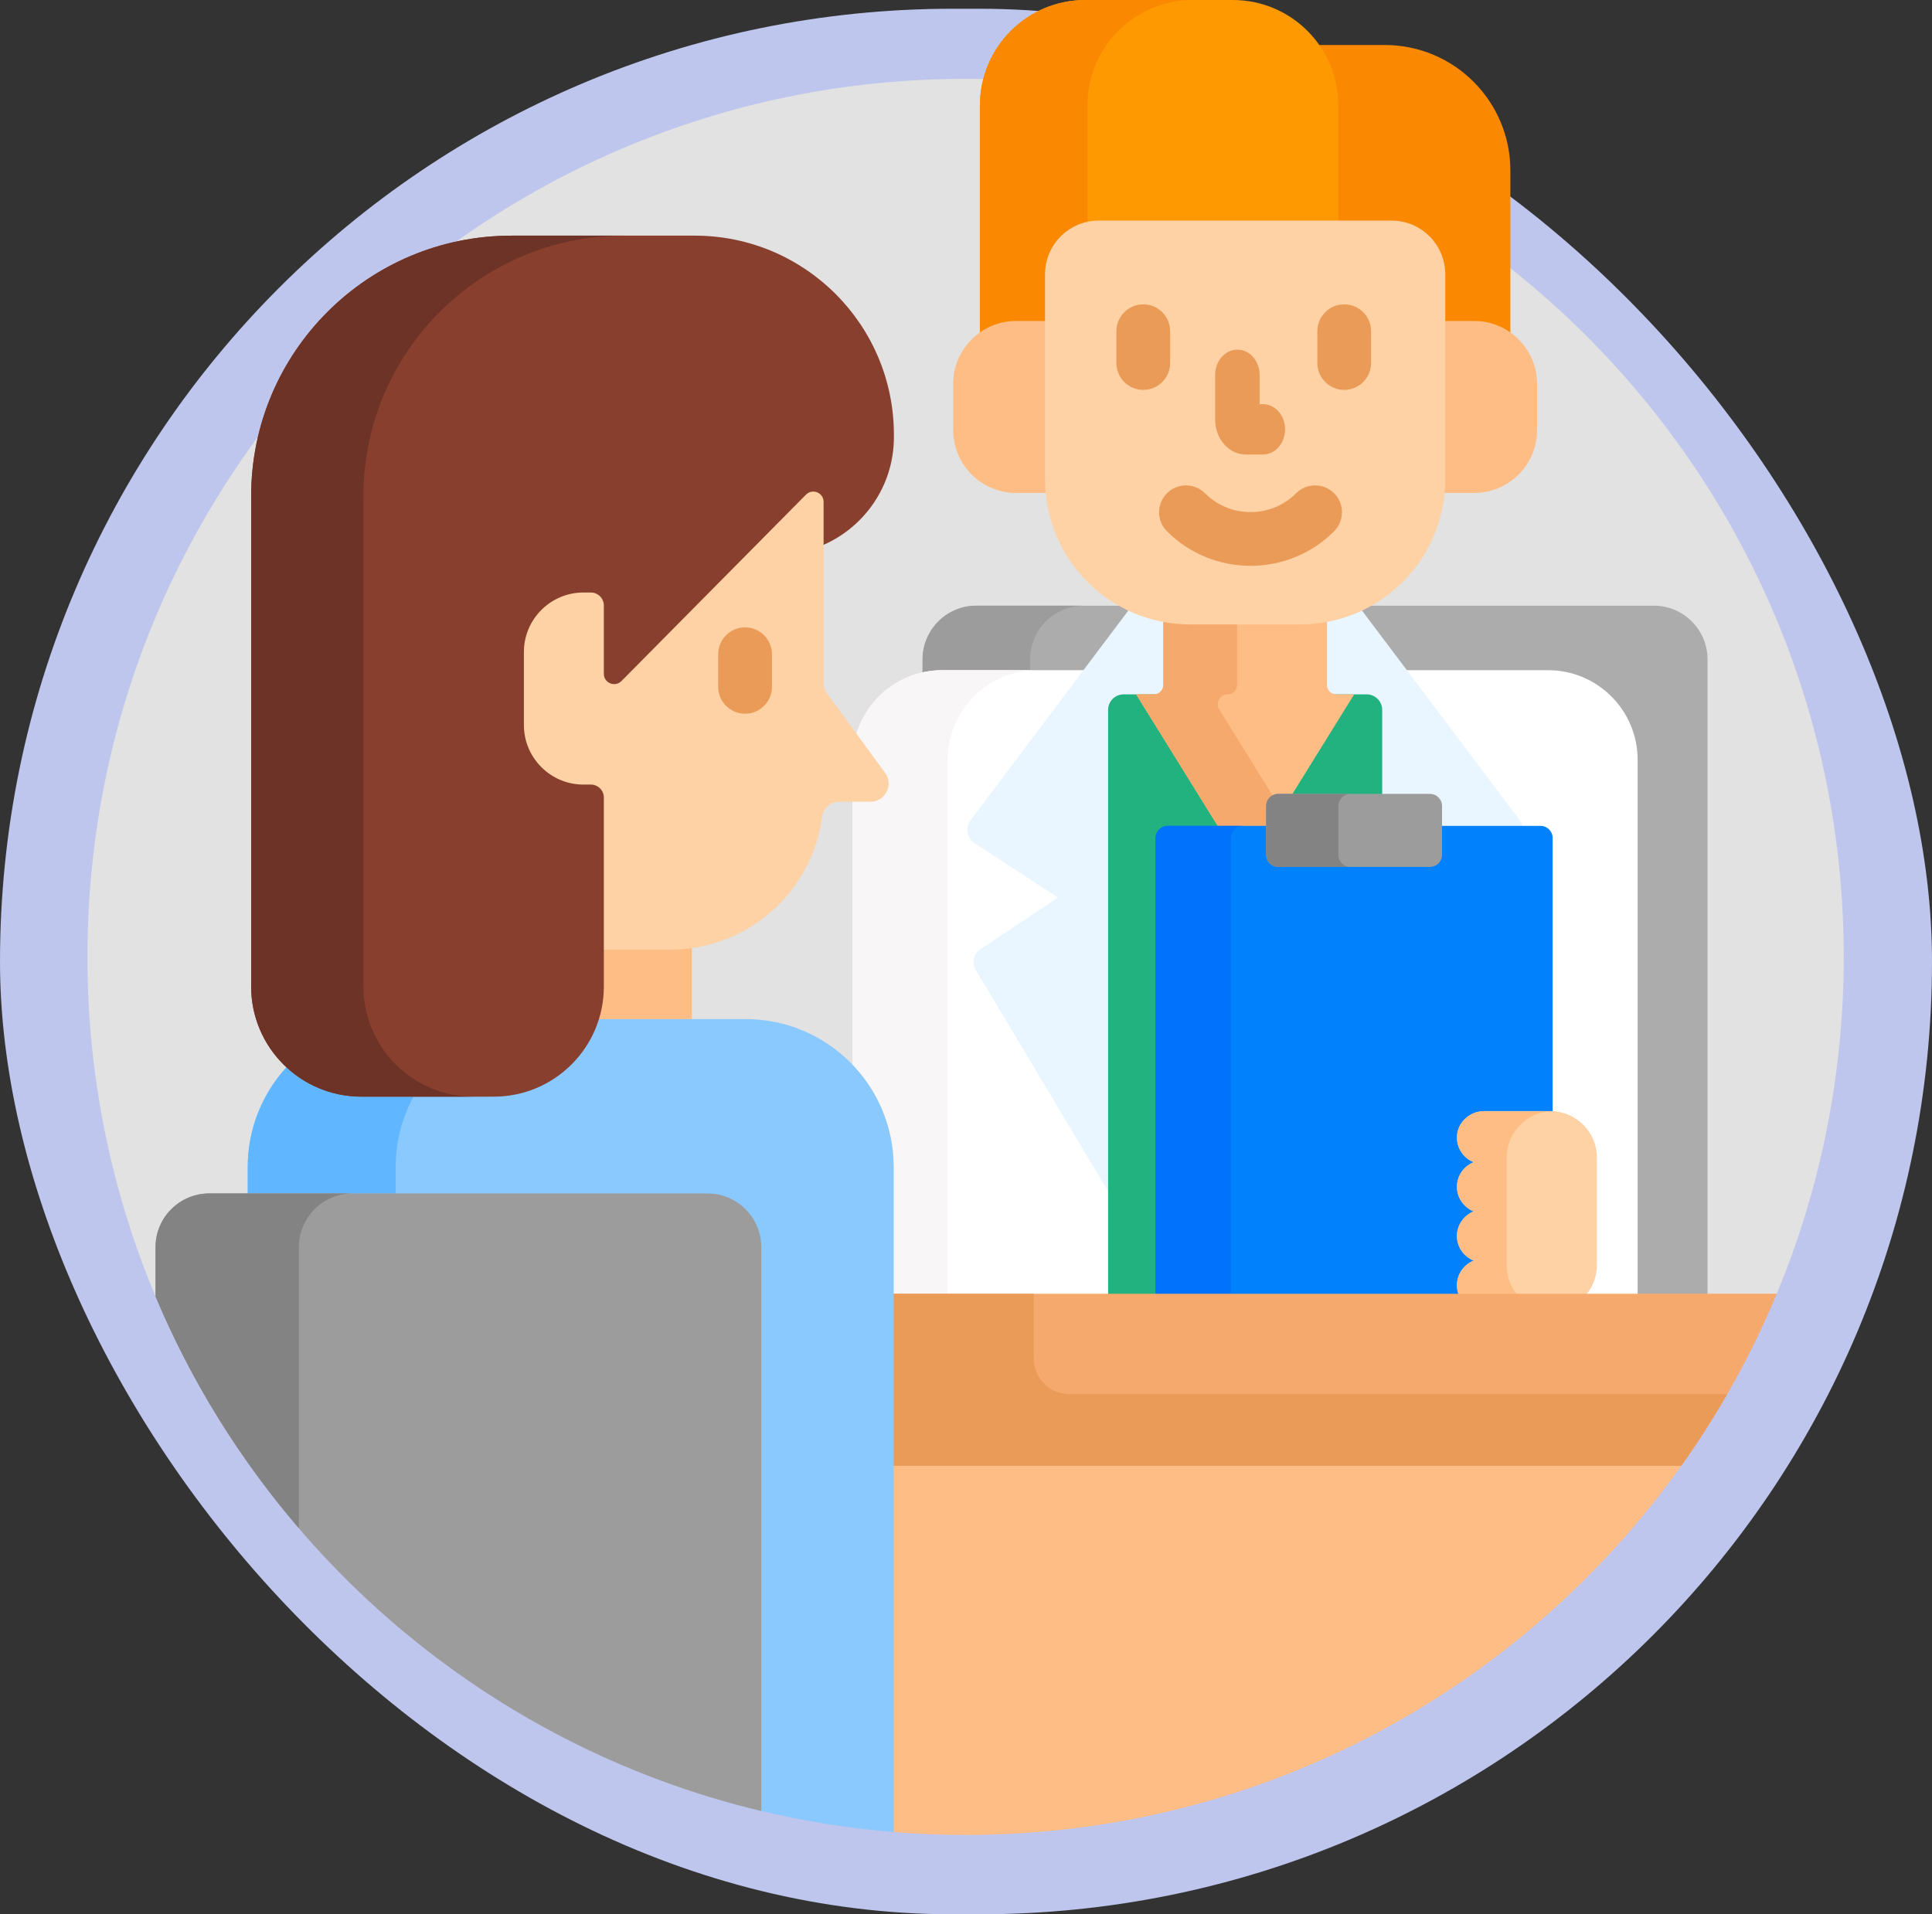 <svg width="221" height="219" viewBox="0 0 221 219" fill="none" xmlns="http://www.w3.org/2000/svg">
<rect x="0" y="0" width="221" height="219" fill="#333333" stroke="none"/>
<rect y="1" width="221" height="218" rx="109" fill="#BEC6ED"/>
<path d="M110.452 9.02C54.974 9.02 10 53.994 10 109.472C10 123.244 12.774 136.368 17.79 148.318L18.2 148.236V142.683C18.2 139.518 20.775 136.943 23.94 136.943H28.746V133.522C28.746 124.41 36.159 116.997 45.271 116.997H85.295C94.407 116.997 101.82 124.41 101.82 133.522V148.423H202.704L203.238 148.013C208.174 136.144 210.904 123.128 210.904 109.472C210.904 53.994 165.93 9.02 110.452 9.02Z" fill="#E2E2E2"/>
<path d="M189.174 69.291H156.006C153.815 70.4 151.342 71.029 148.723 71.029H136.143C133.524 71.029 131.05 70.4 128.859 69.291H111.682C108.286 69.291 105.532 72.045 105.532 75.442V77.345C106.257 77.175 107.011 77.082 107.787 77.082H177.078C182.504 77.082 186.919 81.496 186.919 86.922V148.423H195.324V75.442C195.324 72.045 192.57 69.291 189.174 69.291Z" fill="#ACACAC"/>
<path d="M107.787 76.671H117.832V75.442C117.832 72.045 120.586 69.291 123.982 69.291H111.682C108.286 69.291 105.532 72.045 105.532 75.442V76.924C106.258 76.76 107.012 76.671 107.787 76.671Z" fill="#9C9C9C"/>
<path d="M101.82 167.283V208.694L102.23 209.588C104.942 209.807 107.684 209.924 110.452 209.924C144.226 209.924 174.11 193.252 192.32 167.693L192.044 167.283H101.82Z" fill="#FFBD86"/>
<path d="M177.078 76.671H107.787C102.126 76.671 97.536 81.261 97.536 86.922V122.434C100.197 125.368 101.819 129.259 101.819 133.522V148.423H187.328V86.922C187.328 81.261 182.739 76.671 177.078 76.671Z" fill="white"/>
<path d="M107.787 76.671C102.126 76.671 97.536 81.261 97.536 86.922V122.434C100.197 125.368 101.819 129.259 101.819 133.522V148.423H108.402V86.922C108.402 81.261 112.991 76.671 118.652 76.671H107.787Z" fill="#F8F6F6"/>
<path d="M173.888 93.892L155.545 69.516C153.47 70.484 151.159 71.029 148.722 71.029H136.143C133.706 71.029 131.394 70.484 129.319 69.516L110.976 93.892C110.391 94.739 110.619 95.903 111.482 96.465L121.015 102.682L112.168 108.577C111.378 109.103 111.14 110.158 111.627 110.973L127.213 137.056V81.218C127.213 80.488 127.806 79.895 128.536 79.895H156.329C157.058 79.895 157.652 80.488 157.652 81.218V137.056L173.238 110.974C173.725 110.158 173.487 109.104 172.697 108.577L163.85 102.682L173.383 96.465C174.246 95.903 174.474 94.739 173.888 93.892Z" fill="#EAF6FF"/>
<path d="M158.11 148.423V81.218C158.11 80.234 157.313 79.436 156.329 79.436H128.536C127.552 79.436 126.754 80.234 126.754 81.218V148.423H158.11Z" fill="#22B27F"/>
<path d="M151.795 78.367V70.733C150.799 70.925 149.773 71.029 148.722 71.029H136.143C135.092 71.029 134.066 70.925 133.07 70.733V78.367C133.07 78.957 132.592 79.436 132.002 79.436H129.962L141.524 98.081C141.943 98.755 142.923 98.755 143.341 98.081L154.904 79.436H152.864C152.273 79.436 151.795 78.957 151.795 78.367Z" fill="#FFBD86"/>
<path d="M140.44 79.436C141.03 79.436 141.509 78.957 141.509 78.367V71.029H136.142C135.091 71.029 134.065 70.925 133.069 70.733V78.367C133.069 78.957 132.591 79.436 132 79.436H129.96L141.523 98.081C141.941 98.755 142.922 98.755 143.339 98.081L146.651 92.742L139.474 81.169C139.006 80.413 139.55 79.436 140.44 79.436Z" fill="#F6A96C"/>
<path d="M152.681 12.06V25.644H159.173C162.338 25.644 164.913 28.219 164.913 31.384V37.129H168.623C170.186 37.129 171.622 37.664 172.771 38.554V19.515C172.771 11.581 166.339 5.148 158.404 5.148H150.402C151.833 7.084 152.681 9.474 152.681 12.06Z" fill="#FB8801"/>
<path d="M116.238 37.129H119.949V31.384C119.949 28.219 122.523 25.644 125.689 25.644H153.091V12.06C153.091 5.399 147.691 0 141.031 0H124.151C117.49 0 112.09 5.399 112.09 12.06V38.554C113.239 37.665 114.676 37.129 116.238 37.129Z" fill="#FE9901"/>
<path d="M116.238 37.129H119.949V31.384C119.949 28.666 121.849 26.389 124.39 25.798V12.06C124.391 5.399 129.79 0 136.451 0H124.151C117.49 0 112.09 5.399 112.09 12.06V38.554C113.239 37.665 114.676 37.129 116.238 37.129Z" fill="#FB8801"/>
<path d="M119.949 54.836V36.719H116.239C112.261 36.719 109.036 39.944 109.036 43.922V49.192C109.036 53.17 112.261 56.395 116.239 56.395H120.026C119.977 55.882 119.949 55.362 119.949 54.836Z" fill="#FFBD86"/>
<path d="M168.625 36.719H164.914V54.837C164.914 55.363 164.887 55.882 164.837 56.395H168.625C172.602 56.395 175.827 53.171 175.827 49.193V43.922C175.827 39.944 172.602 36.719 168.625 36.719Z" fill="#FFBD86"/>
<path d="M119.539 31.384V54.836C119.539 64.006 126.973 71.439 136.142 71.439H148.721C157.89 71.439 165.323 64.005 165.323 54.836V31.384C165.323 27.988 162.57 25.234 159.173 25.234H125.689C122.293 25.234 119.539 27.988 119.539 31.384Z" fill="#FED2A4"/>
<path d="M130.778 44.603C129.079 44.603 127.702 43.226 127.702 41.528V37.893C127.702 36.195 129.079 34.818 130.778 34.818C132.476 34.818 133.853 36.195 133.853 37.893V41.528C133.853 43.226 132.476 44.603 130.778 44.603Z" fill="#EA9B58"/>
<path d="M153.764 44.603C152.066 44.603 150.689 43.226 150.689 41.528V37.893C150.689 36.195 152.066 34.818 153.764 34.818C155.462 34.818 156.839 36.195 156.839 37.893V41.528C156.839 43.226 155.462 44.603 153.764 44.603Z" fill="#EA9B58"/>
<path d="M143.048 64.733C139.586 64.733 136.124 63.415 133.488 60.78C132.288 59.579 132.288 57.632 133.488 56.431C134.689 55.23 136.636 55.23 137.837 56.431C140.71 59.305 145.386 59.304 148.259 56.431C149.46 55.23 151.407 55.23 152.608 56.431C153.808 57.632 153.808 59.579 152.608 60.78C149.972 63.415 146.51 64.733 143.048 64.733Z" fill="#EA9B58"/>
<path d="M144.455 52H142.515C140.577 52 139 50.213 139 48.016V42.884C139 41.291 140.139 40 141.545 40C142.95 40 144.089 41.291 144.089 42.884V46.231H144.455C145.861 46.231 147 47.522 147 49.116C147 50.709 145.861 52 144.455 52V52Z" fill="#EA9B58"/>
<path d="M177.605 148.423V95.868C177.605 95.103 176.985 94.484 176.221 94.484H133.567C132.802 94.484 132.182 95.103 132.182 95.868V148.423H177.605Z" fill="#0182FC"/>
<path d="M140.793 148.423V95.868C140.793 95.103 141.412 94.484 142.177 94.484H133.567C132.802 94.484 132.182 95.103 132.182 95.868V148.423H140.793Z" fill="#0172FB"/>
<path d="M146.217 99.177H163.57C164.334 99.177 164.954 98.557 164.954 97.793V92.205C164.954 91.441 164.334 90.821 163.57 90.821H146.217C145.453 90.821 144.833 91.441 144.833 92.205V97.793C144.833 98.557 145.453 99.177 146.217 99.177Z" fill="#9C9C9C"/>
<path d="M153.093 97.793V92.205C153.093 91.441 153.713 90.821 154.477 90.821H146.217C145.453 90.821 144.833 91.441 144.833 92.205V97.793C144.833 98.558 145.453 99.177 146.217 99.177H154.477C153.713 99.177 153.093 98.557 153.093 97.793Z" fill="#838383"/>
<path d="M166.657 141.403C166.657 142.676 167.454 143.77 168.573 144.217C167.397 144.687 166.577 145.87 166.663 147.226C166.691 147.659 166.814 148.062 167.008 148.423H181.178C182.098 147.465 182.667 146.166 182.667 144.733V132.443C182.667 129.499 180.28 127.113 177.337 127.113H169.785C168.169 127.113 166.765 128.337 166.663 129.95C166.577 131.305 167.397 132.489 168.572 132.958C167.453 133.405 166.657 134.5 166.657 135.773C166.657 137.047 167.454 138.141 168.572 138.588C167.454 139.035 166.657 140.129 166.657 141.403Z" fill="#FED2A4"/>
<path d="M166.657 141.403C166.657 142.676 167.454 143.77 168.573 144.217C167.397 144.687 166.577 145.87 166.663 147.226C166.691 147.659 166.814 148.062 167.008 148.423H173.833C172.911 147.466 172.344 146.167 172.344 144.733V132.443C172.344 129.556 174.64 127.211 177.505 127.122C177.449 127.12 177.394 127.113 177.337 127.113H169.785C168.169 127.113 166.765 128.337 166.663 129.95C166.577 131.305 167.397 132.489 168.572 132.958C167.453 133.405 166.657 134.5 166.657 135.773C166.657 137.047 167.454 138.141 168.572 138.588C167.454 139.035 166.657 140.129 166.657 141.403Z" fill="#FFBD86"/>
<path d="M101.82 148.013V167.693H192.32C196.659 161.603 200.331 155.007 203.239 148.013H101.82Z" fill="#F6A96C"/>
<path d="M118.242 155.393V148.013H101.82V167.693H192.32C194.2 165.054 195.947 162.314 197.569 159.493H122.343C120.078 159.493 118.242 157.658 118.242 155.393Z" fill="#EA9B58"/>
<path d="M68.663 108.236V112.862C68.663 114.09 68.481 115.302 68.121 116.466L67.957 116.997H79.129C79.13 116.933 79.134 116.871 79.134 116.808V108.053C78.322 108.173 77.494 108.237 76.652 108.237H68.663V108.236Z" fill="#FFBD86"/>
<path d="M85.295 116.587H45.272C35.918 116.587 28.337 124.169 28.337 133.522V136.943H80.932C84.097 136.943 86.672 139.518 86.672 142.683V207.078C91.721 208.304 96.915 209.157 102.23 209.588V133.522C102.23 124.169 94.648 116.587 85.295 116.587Z" fill="#8AC9FE"/>
<path d="M45.261 136.533V133.522C45.261 130.604 46 127.858 47.3 125.461H41.328C38.022 125.461 35.014 124.186 32.767 122.103C30.016 125.114 28.337 129.121 28.337 133.522V136.533H45.261Z" fill="#60B7FF"/>
<path d="M79.474 26.959H58.526C42.07 26.959 28.729 40.299 28.729 56.755V112.863C28.729 119.82 34.37 125.461 41.328 125.461H56.475C63.433 125.461 69.074 119.821 69.074 112.863V108.646L69.466 108.17V91.205C69.466 90.19 68.625 89.365 67.591 89.365H66.725C63.189 89.365 60.322 86.499 60.322 82.962V74.581C60.322 71.045 63.189 68.178 66.725 68.178H67.573C68.191 68.178 68.681 68.67 68.681 69.273V77.086C68.681 77.528 68.856 77.933 69.172 78.229C69.464 78.501 69.86 78.658 70.259 78.658C70.675 78.658 71.067 78.492 71.366 78.191L92.475 56.864C92.668 56.67 92.88 56.629 93.024 56.629C93.414 56.629 93.818 56.923 93.818 57.416V62.495C98.761 60.504 102.253 55.665 102.253 50.008V49.738C102.253 37.157 92.055 26.959 79.474 26.959Z" fill="#883F2E"/>
<path d="M41.572 112.863V56.755C41.572 40.299 54.912 26.959 71.368 26.959H58.526C42.07 26.959 28.729 40.299 28.729 56.755V112.863C28.729 119.82 34.37 125.461 41.328 125.461H54.17C47.212 125.461 41.572 119.821 41.572 112.863Z" fill="#6D3326"/>
<path d="M101.248 88.414L94.588 79.32C94.342 78.984 94.21 78.578 94.21 78.161V57.416C94.21 56.365 92.936 55.841 92.196 56.588L71.087 77.914C70.347 78.661 69.073 78.137 69.073 77.086V69.272C69.073 68.452 68.409 67.786 67.588 67.785H67.572H66.725C62.987 67.785 59.929 70.843 59.929 74.58V82.962C59.929 86.699 62.987 89.757 66.725 89.757H67.572H67.588C68.405 89.757 69.073 90.424 69.073 91.242V108.646H76.653C85.559 108.646 92.912 102.014 94.052 93.419C94.181 92.446 95.01 91.719 95.993 91.719H99.572C101.273 91.719 102.253 89.786 101.248 88.414Z" fill="#FED2A4"/>
<path d="M85.228 81.652C83.53 81.652 82.153 80.275 82.153 78.576V74.848C82.153 73.149 83.53 71.773 85.228 71.773C86.926 71.773 88.303 73.149 88.303 74.848V78.576C88.303 80.275 86.926 81.652 85.228 81.652Z" fill="#EA9B58"/>
<path d="M80.931 136.533H23.94C20.544 136.533 17.79 139.286 17.79 142.683V148.318C30.049 177.524 55.711 199.709 87.081 207.185V142.683C87.081 139.286 84.328 136.533 80.931 136.533Z" fill="#9C9C9C"/>
<path d="M34.19 142.683C34.19 139.286 36.944 136.533 40.34 136.533H23.94C20.544 136.533 17.79 139.286 17.79 142.683V148.318C21.866 158.031 27.433 166.96 34.19 174.836V142.683Z" fill="#838383"/>
</svg>
